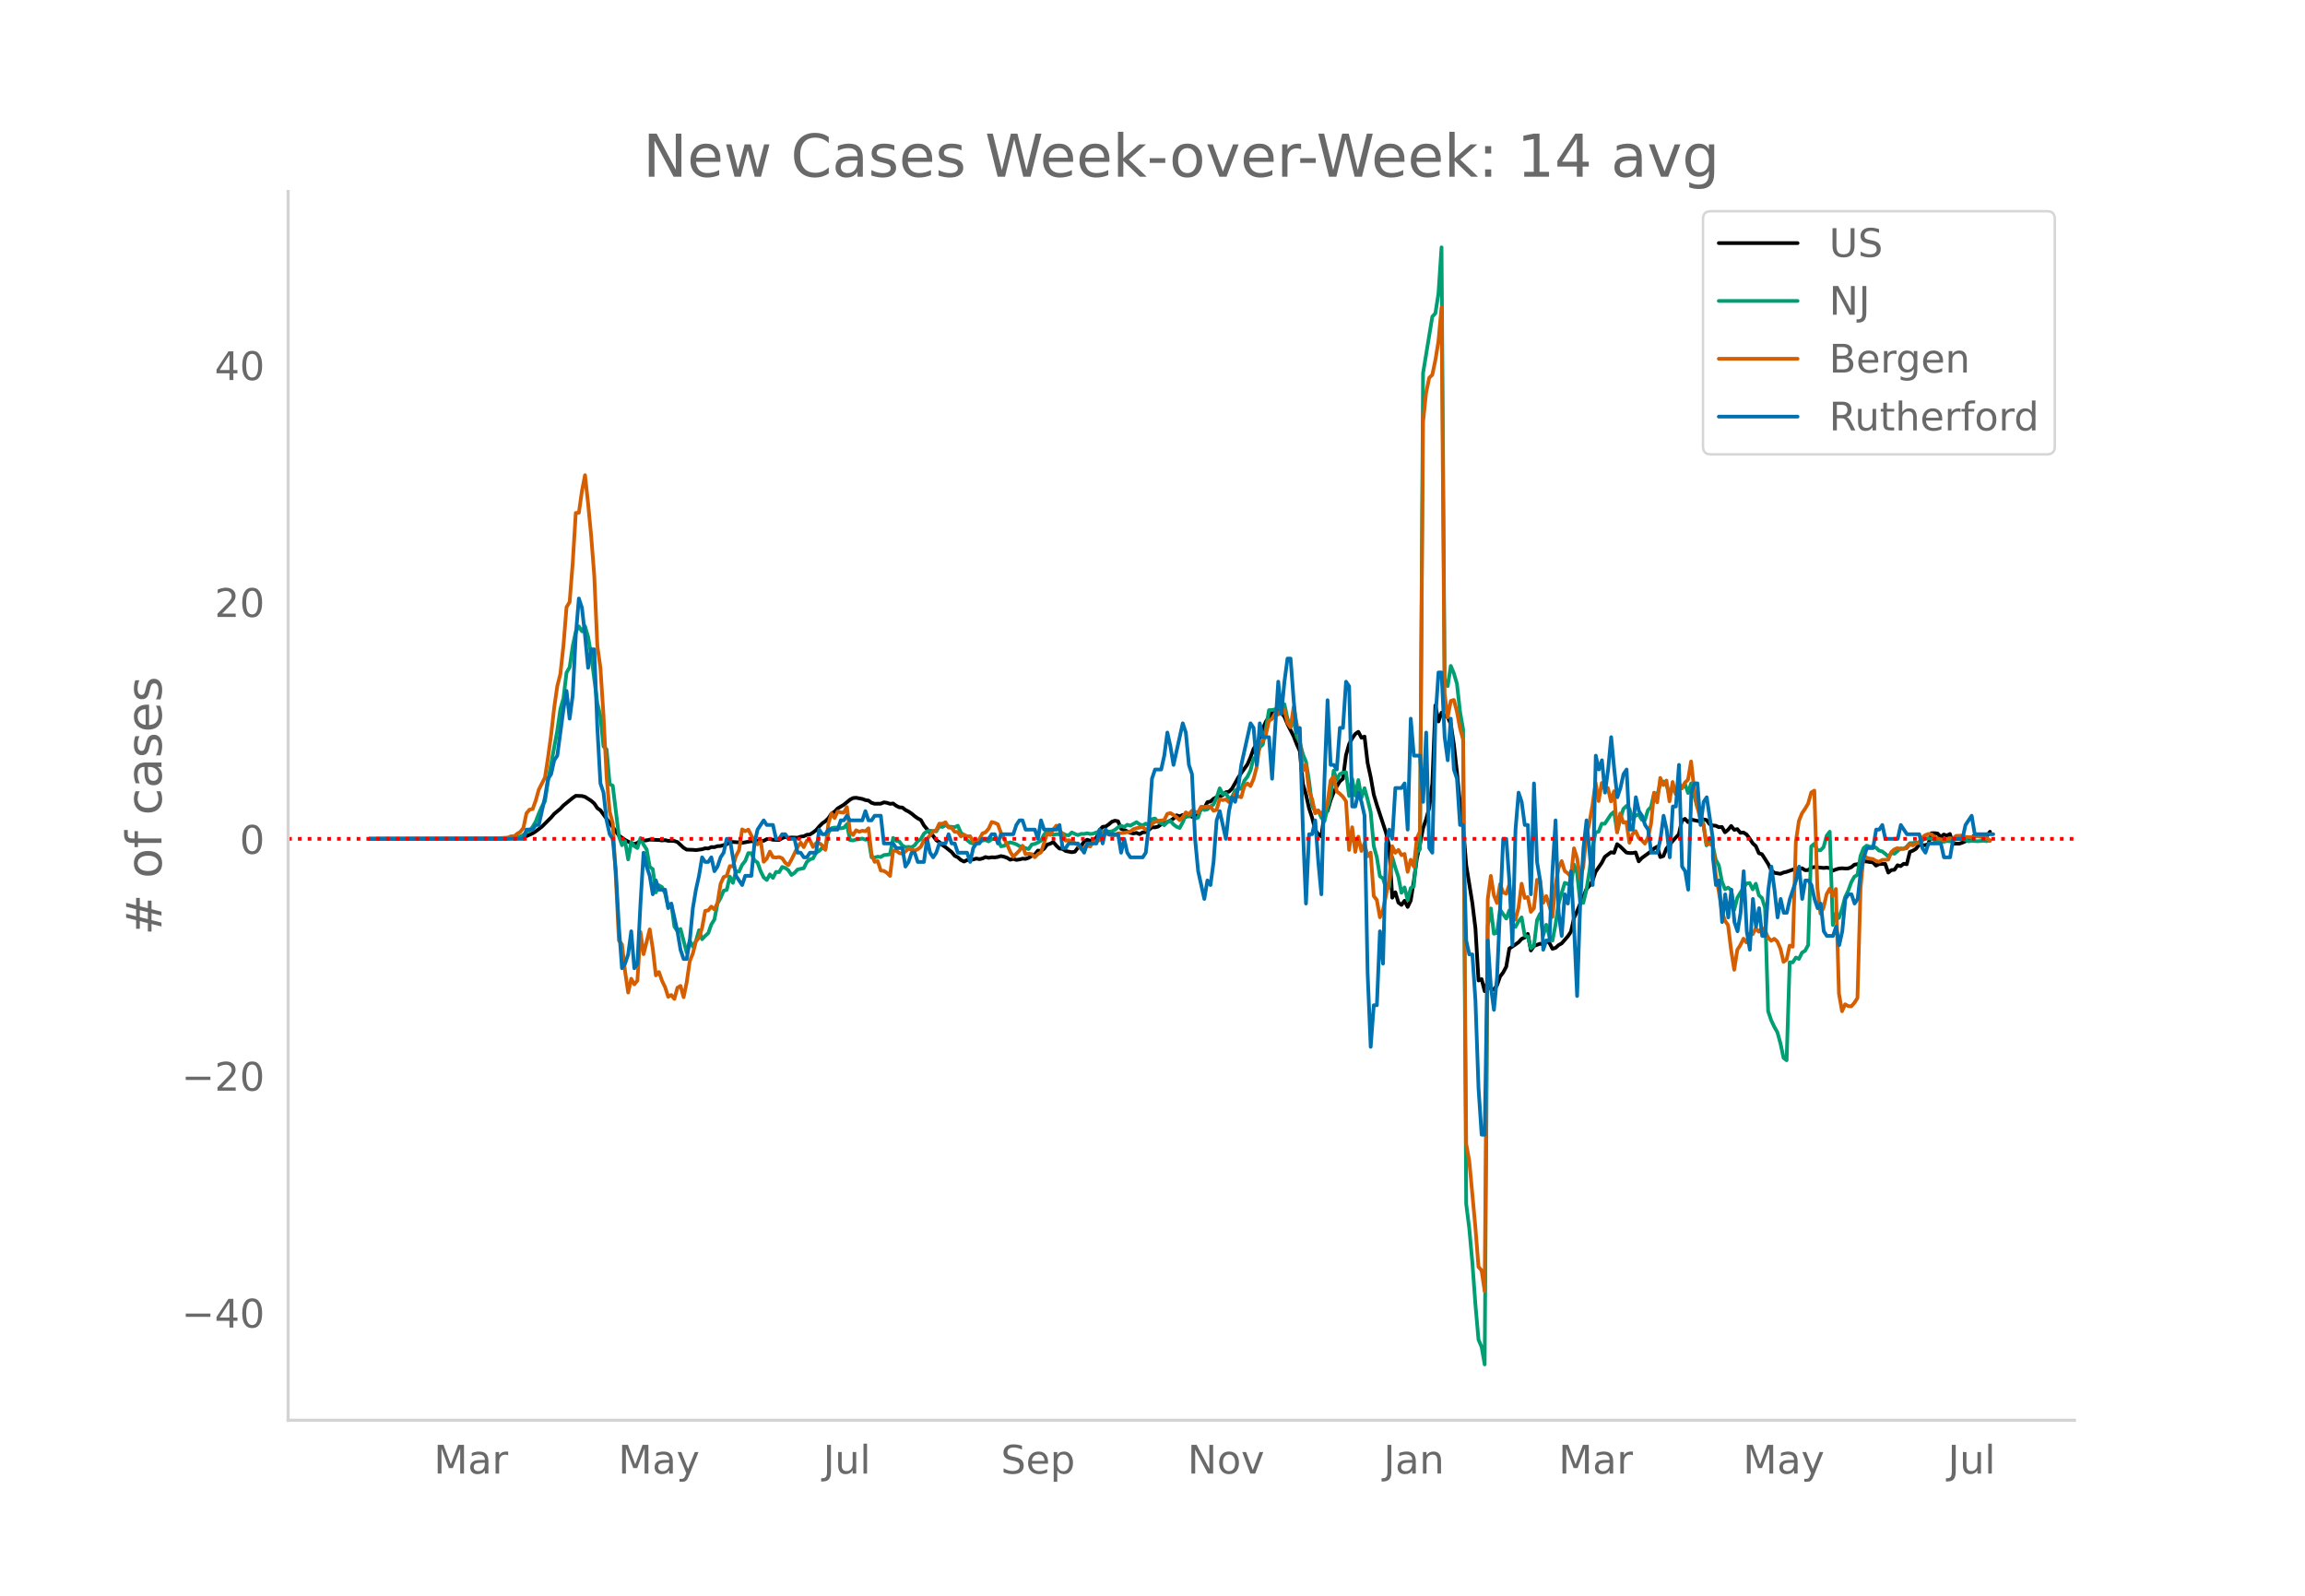 <svg height="864" viewBox="0 0 936 648" width="1248" xmlns="http://www.w3.org/2000/svg" xmlns:xlink="http://www.w3.org/1999/xlink"><defs><style>*{stroke-linecap:butt;stroke-linejoin:round}</style></defs><g id="figure_1"><path d="M0 648h936V0H0z" style="fill:#fff" id="patch_1"/><g id="axes_1"><path d="M117 576.72h725.4V77.76H117z" style="fill:none" id="patch_2"/><path clip-path="url(#p12c8b24ac2)" d="m149.973 340.626 53.807-.113 6.257-.276 1.251-.116 1.252-.228 1.25-.374 2.504-1.121 1.25-.81 2.504-1.898 3.754-3.75 1.25-1.465 2.504-2.065 1.251-1.355 3.754-3.046 1.251-.857 2.503.086 1.251.335 2.503 1.599 1.251 1.105 1.252 1.876 1.251.885 7.508 10.268 2.503 1.75 2.502 1.372 1.252.295 1.251-.427 1.251-.983 1.252.014 1.251-.1 1.251-.291 3.754.17 1.252.17 1.251-.128 1.251.3 1.252-.025 1.251.089 1.251.423 2.503 2.32 1.251.756 2.503.073 1.251.113 2.503-.341 1.251-.39 1.252.074 1.251-.57 1.251.04 1.252-.416 1.251-.068 2.503-.743 1.251-.716 1.251-.169 2.503.172 1.251.178 3.755-.67 1.25.147 1.252-.337 2.503.037 1.251-.69 1.252-.054 1.25.317 2.504.091 1.25-.752 1.252-.504 1.252.415 1.25-.176 2.504.102 1.25-.438 1.252-.164 1.252-.602 1.25-.123 1.252-.793 1.252-.97 1.25-1.47 1.252-1.272 1.252-.887 1.25-1.207 1.252-1.874 1.252-.78 1.25-1.32 2.504-1.505 2.502-2.063 1.252-.658 1.251-.106 2.503.473 1.251.469 1.251.194 1.252.92 1.251.378 2.503-.037 1.251-.546 1.251.19 1.252.428 1.251-.147 1.251.934 1.252.626 1.251.083 1.251.994 1.252.63 1.251.846 1.251 1.048 1.252.887 1.251.668 1.251 2.209 2.503 2.997 1.251 1.24 1.252 1.764 1.251.747 1.251 1.222 1.252.826 2.502 2.016 1.252 1.514 1.251.602 1.251 1.102 1.252.62 1.251-.602 1.251-.041 1.252-.207 1.251-.367 1.251.25 1.252-.288 1.251-.57 1.251.305 1.252-.214 1.251.058 1.251-.188 1.252-.356 1.251.264 1.251.432 1.252.784 1.251-.334 1.251.404 1.252-.184 1.251-.318 1.251.083 1.252-.427 1.251-.78 1.251-.6 1.252-1.568 1.251.168 1.252-.923 1.25-1.673 1.252-.352 1.252-.666 1.25 1.486 1.252 1.157 1.252.149 1.25.829 2.504.502 1.25-.236 1.252-1.637 1.252-.565 1.25-1.97 1.252-.676 1.252.441 1.25-.53 1.252-.674 1.252-3.076 1.25-1.39 1.252-.146 1.252-.861 1.25-1.07 1.252-.423 1.252.252 1.25 3.068 1.252.415 2.503 1.2 1.251.243 1.252-.249 1.251.55 1.251-.732 1.252-.104 1.251-.908 1.251-1.054 1.252.032 1.251-.312 1.251-.919 1.252-.334 2.502-1.21 1.252-.811 1.251-1.31 1.251.417 1.252-.559 1.251.799 1.251-.737 1.252.688 1.251.02 1.251-.99 1.252-2.297 1.251-.22 1.251-2.47 1.252-.237 1.251-1.132 1.251-.687 1.252-.321 1.251-.473 1.251-1.191 1.252-.204 1.251-1.238 2.503-4.47 1.251-1.898 2.503-3.484 1.251-2.852 1.251-3.511 1.252-1.796 1.251-2.801 1.251-3.57 1.252-2.875 2.502-3.563 2.503-.74 1.251.715 1.252 1.632 1.251 3.017 2.503 4.92 1.251 3.255 1.251 2.773 1.252 13.274 1.251 4.364 1.251 5.613 1.252 3.815 1.251 5.033 1.251 1.623 1.252.924 1.251-9.514 1.252-.855 1.25-4.333 1.252-3.16 1.252-2.492 1.25-2.016 1.252-1.071 1.252-9.63 1.25-4.414 1.252-2.339 1.252-1.776 1.25-.872 1.252 2.4 1.252-.474 1.25 10.704 1.252 5.742 1.252 7.11 1.25 4.198 3.755 11.393 1.251 5.41 1.252 20.872 1.25-2.212 1.252 4.2 1.252.928 1.25-1.67 1.252 2.504 1.252-2.62 1.25-7.917 1.252-9.25 1.252-5.653 1.25-6.51 1.252-3.715 1.252-4.614 1.251-9.788 1.251-31.798 1.252 6.557 1.251-3.594 1.251 1.361 1.252.464 1.251 2.913 1.251 8.198 1.252 11.226 1.251 13.029 1.251 9.2 1.252 15.491 2.502 15.479 1.252 10.294 1.251 21.125 1.251-.567 1.252 4.913 1.251-4.287 1.251 3.272 1.252.323 1.251-1.728 1.251-3.556 1.252-1.634 1.251-2.336 1.251-7.376 2.503-1.664 1.251-.89 1.252-1.379 1.251-.568 1.251-1.455 1.252 6.732 1.251-1.825 2.503-.924 1.251.306 1.251-1.446 1.252.797 1.251 2.406 1.251-.37 1.252-1.127 1.251-.7 2.503-2.87 1.251-1.875 1.251-5.555 1.252-2.746 1.251-3.061 1.251-2.73 1.252-3.16 1.251-1.386 1.251-2.013 1.252-3.657 2.502-3.644 1.252-2.434 2.502-1.867 1.252.235 1.251-3.52 1.252.955 2.502 2.453 1.252.192 1.25-.002 1.252-.23 1.252 3.62 1.25-1.351 3.755-2.73 1.251-1.147 1.252-.737 1.25 4.214 1.252-.414 1.252-3.076 1.25-1.418 1.252-1.612 2.503-2.69 1.251-5.587 1.252-.717 1.25 1.33 1.252-1.047 3.754.806 1.252-.87 1.25.26 1.252 1.655 1.252.564 1.251.092 1.251.592 1.252-.087 1.251 2.165 1.251-1.032 1.252-1.531 1.251 1.553 1.251-.28 1.252 1.498 1.251-.116 1.251.788 1.252 1.678 1.251 1.927 1.251 1.122 1.252 2.885 1.251.422 2.503 3.896 1.251 2.564 1.251 1.082 2.503.412 1.251-.542 1.252-.274 3.754-1.341 1.251.255 1.251-.371 1.252.804 1.251-.053 1.251-.998 1.252-.234 2.502.226 1.252.13 1.251-.114 1.251.174 1.252 1.042 1.251-.497 1.251-.357 1.252-.111 1.251.099 1.251-.038 1.252-.496 1.251-1.027 1.251-.198 1.252-.4 1.251-.773 1.251.084 1.252.227 1.251.114 1.251 1.332 1.252-.625 2.502-.078 1.252 3.53 1.251-1.01 1.251-.133 1.252-1.83 1.251.36 1.252-.965 1.25.191 1.252-5.038 1.252-.483 1.25-.769 1.252-1.645 1.252.217 1.25-.03 1.252-.481 1.252-4.353 1.25-.04 1.252.15 1.252 1.377 1.25-.978 1.252.44 1.252-.653 1.25 4.037 1.252-.143 1.252.064 1.25-.427 1.252-.548 1.252-.863 1.25-.57 1.252-1.036 1.252.144 1.25-.222 1.252 1.145 1.252-.725 1.25-1.762h0" style="fill:none;stroke:#000;stroke-linecap:round;stroke-width:1.5" id="line2d_1"/><path clip-path="url(#p12c8b24ac2)" d="m149.973 340.624 55.059-.104 3.754-.251 2.502-.623 1.252-.58 1.25-1.165 1.252-.533 1.252-1.605 1.25-2.14 1.252-3.275 1.252-2.843 1.25-2.17 1.252-8.358 3.754-20.368 1.252-8.69 1.251-4.414 1.251-10.37 1.252-2.161 1.251-8.571 1.251-5.86 1.252-2.181 1.251 2 1.251-2.04 1.252 4.279 1.251 7.391 2.503 19.56 1.251 5.283 1.251 12.264 1.252 1.219 1.251 14.105 1.251.635 2.503 20.526 1.251 3.624 1.252-1.686 1.251 7.445 1.251-7 1.252 1.616 1.251.77 1.251-4.023 1.252 2.646 1.251 1.95 1.251 7.066 1.252.986 1.251 9.41 1.251-2.87 1.252.735 1.251 2.592 1.251 5.4 1.252-1.22 1.251 9.218 1.251 1.856 1.252-.866 2.502 9.607 1.252-4.807 1.251 2.37 1.251-2.281 1.252-4.39 1.251 3.67 1.251-1.365 1.252-1.106 1.251-3.547 1.251-2.011 1.252-6.498 1.251-2.212 1.251-2.96 1.252-.374 1.251-5.357 1.251 2.533 1.252-4.734 1.251.162 1.251-2.765 1.252-1.547 1.251-3.195 1.252.043 1.25 2.927 1.252.855 1.252 3.52 1.25 2.53 1.252 1.04 1.252-2.29 1.25 1.435 1.252-2.425 1.252.1 1.25-2.123 1.252.41 1.252.928 1.25 1.915 1.252-.843 1.252-1.37 2.502-.53 1.252-2.548 1.25-1.021 1.252-.402 1.252-2.313 1.25-.74 1.252-1.252 1.252.564 1.25-6.753 1.252-1.767 1.252-.26 1.25.016 1.252.279 1.252-.202 1.25-1.454 1.252 6.428 1.252.167 1.251-.406 1.251-.109 1.252-.263 1.251.48 1.251-.426 1.252 7.554 1.251.105 1.251-.345 1.252.12 1.251-.766 2.503-.328 1.251-6.653 1.251 1.184 1.252.27 1.251 1.664 1.251.63 1.252-.108 1.251.178 1.251-.844 1.252-1.686 1.251-.812 1.251-2.19 1.252-.982 1.251-.247 2.503.298 1.251-2.089 1.251.294 1.252-.72 1.251.546 2.503.244 1.251-.585 1.251 2.855 1.252.97 1.251 1.985 1.251 1.064 1.252.394 1.251-.089 1.251-1.238 1.252.085 1.251-.208 1.251.568 1.252-.924 1.251-.054 1.251.15 1.252 2.808 1.251-.193 1.251-.975 1.252-.433 1.251.314 1.251.452 1.252.762 1.251.29 1.251.55 1.252.347 1.251-1.833 1.251-.27 1.252-.546 1.251-.781 1.252-2.425 1.25-1.435 1.252 1.063 1.252.445 1.25-.27 1.252.092 1.252-.402 1.25.623 1.252.166 1.252-1.176 1.25.607 1.252.472 1.252-.506 1.25.042 1.252-.286 1.252.302 1.25-.14 1.252-.526 1.252-.29 1.25-.166 1.252.012 1.252.197 1.25-.14 1.252-.638 1.252-1.001 1.25-.639 1.252.5 1.252-.925 1.25.367 2.504-1.407 1.251.881 1.251.41 1.252-.707 1.251.839 1.251-2.665 1.252-.248 1.251 1.44 1.251.463 1.252.809 1.251-1.273 1.251-.503 1.252 1.459 1.251.955 1.251.491 1.252-2.305 1.251-2.982 1.251.669 1.252-1.122 1.251 1.907 1.251-.425 1.252-4.092 1.251 1.048 1.251-.255 1.252-1.16 1.251-.813 1.251-2.765 1.252-3.814 1.251 2.382 1.251-.348 1.252 2.209 1.251-.685 1.251-2.638 1.252-.854 1.251.193 1.251-3.342 1.252-1.609 1.251-2.576 1.251-5.005 1.252.07 1.251-4.417 1.251-1.18 1.252-6.563 1.251-7.391 1.251-.035 1.252-.279 1.251-.835 1.251-1.075 1.252-.17 1.251 5.89 1.251 3.249 1.252-2.6 1.251 6.591 1.251 2.387 1.252 4.792 1.251 2.967 1.251 7.805 1.252 10.265 1.251 2.135 1.251-.317 1.252 2.881 1.251 1.431 1.252-5.179 1.25-4.664 1.252-10.68 1.252 3.826 1.25-2.402 1.252-.6 1.252-.139 1.25 9.6 1.252-6.896 1.252 6.757 1.25-6.289 1.252 7.12 1.252-3.844 1.25 4.583 1.252 5.114 1.252 13.811 1.25 4.526 1.252 7.735 1.252.901 1.25 4.07 1.252-.473 1.252-12.288 1.25 4.286 1.252 3.786 1.252 6.429 1.25-2.182 1.252 5.14 1.252-4.861 1.25-.754 1.252-13.774 1.252-1.272 1.25-193.292 3.755-22.936 1.251-1.376 1.252-8.092 1.251-18.685 1.251 175.318 1.252 2.831 1.251-8.188 1.251 3.013 1.252 4.243 1.251 11.31 1.251 7.194 1.252 192.738 1.251 9.925 1.251 13.82 1.252 17.122 1.251 14.253 1.251 2.904 1.252 7.117 1.251-178.091 1.251-7.067 1.252 10.27 1.251-.33 1.251-9.445 2.503 3.62 1.251-3.31 1.252 6.447 1.251.232 1.251-2.27 1.252-1.574 1.251 7.399 1.251.356 1.252 4.811 1.251-1.075 1.251-10.397 1.252-2.587 1.251 8.826 1.251-4.336 1.252 4.564 1.251 1.888 1.251-6.506 1.252-8.656 2.502-8.312 1.252.445 1.251.7 1.251-8.56 1.252 3.49 1.251 11.796 1.251.263 1.252-5.101 1.251-7.775 1.251-9.758 1.252-6.01 1.251-.29 1.251-3.226 1.252.008 2.502-3.795 1.252-1.032 1.251 8.099 1.252-5.075 1.25-4.158 1.252-1.245 1.252 1.18 1.25 4.3 1.252-1.667 1.252-.297 1.25 2.088 1.252.14 1.252-4.023 1.25-1.342 1.252-5.628 1.252.782 1.25-4.502 1.252-.964 1.252 1.16 1.25 4.445 1.252-2.665 1.252 1.5 1.25-1.844 1.252.174 1.252-1.853 1.25 3.733 1.252-3.891 2.503 9.704 1.251 2.444 1.252 4.328 1.25 8.691 1.252-3.052 1.252 2.894 1.251 5.967 1.251 2.333 1.252 6.501 1.251 3.191 1.251-.665 1.252.967 1.251 8.037 1.251-4.865 1.252-2.104 2.502-3.725 1.252-.178 1.251 2.557 1.251-2.275 1.252 4.684 1.251 1.133 1.251 4.027 1.252 41.9 1.251 3.7 1.251 2.654 1.252 2.212 1.251 4.506 1.251 5.868 1.252.998 1.251-39.765 1.251.02 1.252-1.958 1.251.553 1.251-2.54 1.252-.774 1.251-2.305 1.251-40.059 1.252-1.052 1.251 2.626 1.251-.004 1.252-1.288 1.251-4.602 1.251-1.648 1.252 37.873 1.251-4.656 1.251 1.779 1.252-3.729 1.251-4.715 1.251-2.595 1.252-3.446 1.251-2.263 1.251-.723 1.252-7.712 1.251-3.164 1.251-.998 1.252.46 1.251-.058 1.251.39 1.252 1.22 1.251.309 1.251.951 1.252 1.168 1.251-1.435 1.251.267 2.503-2.127 1.252.155 1.25-.882 1.252-1.42 1.252-.054 1.25-.205 1.252.279 1.252-1.103 1.25-.855 1.252-.034 1.252.135 1.25.557 1.252.1 1.252.391 1.25.213 1.252-.286 1.252.104 1.25-.394 1.252-.534 2.503.035 1.251.24 1.252.665 1.25-.194 2.504.143 2.502-.208 1.252.197 1.25-.399h0" style="fill:none;stroke:#009e73;stroke-linecap:round;stroke-width:1.5" id="line2d_2"/><path clip-path="url(#p12c8b24ac2)" d="m149.973 340.624 48.802-.11 6.257-.295 1.25-.11 1.252-.516h1.252l1.25-1.032 1.252-.774 1.252-1.622 1.25-5.933 1.252-1.474 1.252-.221 1.25-3.427 1.252-4.496 2.503-4.902 1.251-8.18 1.252-9.25 1.25-11.02 1.252-8.696 1.252-4.902 1.251-11.571 1.251-15.552 1.252-2.063 1.251-15.736 1.251-20.453 1.252-.074 1.251-8.807 1.251-6.45 1.252 11.535 1.251 13.23 1.251 16.067 1.252 28.487 1.251 8.881 1.251 19.458 1.252 24.765 1.251 14.225 1.251 4.643 1.252 22.074 1.251 25.612 1.251 1.548 1.252 10.982 1.251 8.587 1.251-5.602 1.252 2.285 1.251-1.548 1.251-19.716 1.252 8.992 2.502-10.06 1.252 7.96 1.251 10.724 1.251-1.364 1.252 3.575 1.251 2.58 1.251 3.906 1.252-.737 1.251 1.584 1.251-4.532 1.252-.738 1.251 4.57 1.251-6.007 1.252-8.66 1.251-3.059 1.251-4.938 1.252-1.474 1.251-4.017 1.251-6.891 1.252-.221 1.251-1.511 1.251 1.142 1.252-2.653 1.251-7.739 1.251-2.764 1.252-.479 1.251-3.943 1.251.11 1.252-4.2 1.251-2.396 1.251-8.44 1.252.738 1.251-.627 2.503 4.828 1.251 1.142 1.252-1.695 1.25 8.771 1.252-1.29 1.252-2.837 1.25 2.284 1.252.11 1.252-.183 1.25.479 1.252 1.842 1.252.958 1.25-2.21 2.504-5.123 1.25-1.806 1.252 1.843 1.252-2.654 1.25-.147 1.252 2.727 1.252-1.548 1.25-.037 1.252.922 1.252 1.842 1.25-10.76 1.252-4.054 1.252 1.88 1.25-2.654 1.252.368 1.252.074 1.25-2.248 1.252 10.135 1.252 1.216 1.251-1.917 1.251.627 1.252-.442 1.251.22 1.251-1.215 1.252 10.65 1.251 2.985 1.251-.295 1.252 3.833 1.251.147 1.251.774 1.252 1.253 1.251-10.282 1.251.037 1.252.958 1.251.258 1.251-.921 1.252-1.069 1.251.295 1.251.442 1.252-.553 1.251-.995 1.251-2.653 1.252-.368 1.251-1.77 1.251-1.473 1.252-.516 1.251-2.617 1.251.037 1.252-.59 1.251 2.1 1.251.222 1.252 1.548 1.251.074 1.251 1.768 1.252-.663 1.251.627h1.251l1.252 2.248 1.251-.222 1.251-.884 1.252-2.285 1.251-.479 1.251-1.437 1.252-2.727 1.251.331 1.251.59 1.252 3.538 2.502 4.606 1.252 2.985 1.251 2.064 2.503-2.506 1.251-1.953 1.251 3.464 1.252-.258 1.251.184 1.251 1.253 1.252-1.29 1.251-.7 2.503-7.628 1.251.553 1.252-2.248 1.25-1.511 1.252 1.99 1.252 1.327 1.25 2.763 1.252-.147 1.252.184 1.25 1.069 1.252.59 1.252 1.695 1.25-.553 1.252-.737 1.252.258 1.25-2.174 1.252.147 1.252-.553 1.25-3.206 1.252.332 1.252.663 1.25.295 1.252.037 1.252-.81 2.502-.259 2.503-.516 1.251-.958 1.252-.405 2.502-.516 1.252 1.142 1.251-.774 1.251-1.584 1.252-.848 1.251-.405 2.503-.295 1.251-2.543 1.251-.295 1.252.737 1.251.922 1.251 1.216 1.252-1.253 1.251-1.917 1.251.774 1.252-1.437 1.251.442 1.251.185 1.252-2.285 1.251.147 1.251-.22 1.252.073 1.251 1.658 1.251-.368 1.252-4.386 1.251.442 1.251-.294 1.252 1.068 1.251-1.105 1.251-2.432 1.252 1.253 1.251.331 1.251-4.496 1.252-1.105 1.251 1.068 1.251-2.91 1.252-4.755 1.251-10.024 1.251-.663 1.252-2.616 1.251-5.565 1.251-.737 1.252-2.285 1.251.48 1.251-2.433 1.252.553 1.251 5.343 1.251 1.77 1.252-8.219 2.502 13.71 1.252 12.123 1.251-2.506 1.251 10.54 1.252 3.538 1.251 5.749 1.251-1.106 1.252 1.511 1.251-1.842 1.252-2.875 1.25-9.065 1.252-1.511 1.252 5.97 1.25.958 1.252 1.216 1.252 1.843 1.25 19.752 1.252-9.213 1.252 9.987 1.25-6.191 1.252 5.823 1.252-3.022 1.25 5.196 1.252-1.511 1.252 17.652 1.25 1.585 1.252 7.038 1.252-2.985 2.502-12.05 1.252-13.783 1.25 2.617 1.252-1.18 1.252 2.138 1.25-.48 1.252 7.26 1.252-4.9 1.25 2.763 1.252-11.535 1.252-2.763 1.25-166.313 1.252-11.83 1.252-6.044 1.251-1.179 1.251-5.97 1.252-7.665 1.251-13.746 1.251 156.916 1.252 9.508 1.251-6.634 1.251-.405 1.252 4.754 1.251 6.707 1.251 4.606 1.252 164.213 1.251 6.891 2.503 27.123 1.251 15.92 1.251 1.437 1.252 8.44 1.251-159.164 1.251-9.471 1.252 7.886 1.251 3.096 1.251-7.629 1.252 3.354 1.251.516 1.251-3.612 1.252 10.65 1.251 3.538 1.251-4.975 1.252-9.655 1.251 5.786 1.251-.369 1.252 6.007 1.251-1.474 1.251-11.534 1.252.59 1.251 8.733 1.251-2.727 1.252 4.017 1.251 4.459 1.251-12.825 1.252-7.112 1.251-2.727 1.251 4.017 1.252.958 1.251 1.437 1.251-11.608 1.252 3.98 1.251 8.292 1.251-4.68 1.252-12.604 1.251-5.38 1.251-7.113 1.252-9.213 1.251 7.518 1.251-7.334 1.252 2.506 1.251-.479 1.251 5.454 1.252-4.127 1.251 16.73 1.252-7.701 1.25 3.722 1.252-.258 1.252 8.439 1.25-3.575 1.252-1.179 1.252 2.727 1.25.995 1.252 1.364 1.252-2.47 1.25-5.527 1.252-12.677 1.252 3.906 1.25-9.913 1.252 2.911 1.252-1.843 1.25 8.44 1.252-7.85 1.252 4.901 1.25-4.496 1.252 2.138 1.252-2.285 1.25-1.18 1.252-7.406 1.252 11.313 1.25 6.78 1.252 5.344 1.252 2.248 1.25 7.924 1.252-.111 1.252.553 1.251 12.05 1.251 6.707 1.252 8.108 1.251 3.722 1.251 1.842 1.252 10.172 1.251 7.923 1.251-8.07 1.252-1.954 1.251-2.58 1.251 1.511 1.252-3.5 1.251.184 1.251-2.396 1.252 1.364 1.251-1.548 1.251 1.069 1.252 2.874 1.251 1.29 1.251-.81 1.252 1.105 1.251 2.911 1.251 5.344 1.252-.922 1.251-5.675 1.251.442 1.252-42.6 1.251-8.476 1.251-3.096 1.252-1.843 1.251-2.137 1.251-4.46 1.252-.773 1.251 39.579 1.251 10.355 1.252-2.395 1.251-5.49 1.251-2.212 1.252 2.838 1.251-2.727 1.251 42.49 1.252 7.15 1.251-2.802 1.251.7 1.252.111 1.251-1.4 1.251-1.953 1.252-44.554 1.251-13.451 1.251.995 1.252.368 1.251.184 1.251.774 1.252.369 1.251-.774 2.503-.11 1.251-3.096 1.251-1.106 1.252-.479 1.251.369 2.503-.332 1.251-1.585 1.252.443 2.502-1.364 1.252-1.843 1.25-.958 1.252-.479 1.252.11 1.25 1.033 1.252.663 2.503.737 2.503-.848 1.25.258 1.252-1.179 2.503-.11 1.251.516 2.503.184 2.503-.48 1.25.332 1.252-.258 1.252.553 1.25 1.327h0" style="fill:none;stroke:#d55e00;stroke-linecap:round;stroke-width:1.5" id="line2d_3"/><path clip-path="url(#p12c8b24ac2)" d="M149.973 340.624h62.567l1.25-3.753h2.504l1.25-1.877h1.252l2.503-11.262 1.251-7.508 1.252-1.877 1.25-5.63 1.252-1.877 2.503-18.77 1.251-7.507 1.252 11.261 1.251-9.385 1.251-24.4 1.252-15.015 1.251 3.754 1.251 11.261 1.252 13.139 1.251-7.508h1.251l1.252 31.908 1.251 22.523 1.251 3.754 1.252 11.262 1.251 5.63 1.251 1.877 1.252 13.139 1.251 22.523 1.251 16.893 1.252-1.877 1.251-3.754 1.251-9.385 1.252 15.016 1.251-1.877 1.251-24.4 1.252-20.647 1.251 5.631 1.251 3.754 1.252 7.508 1.251-5.631 1.251 3.754h2.503l1.251 7.507 1.252-1.877 2.502 11.262 1.252 7.508 1.251 3.754h1.251l1.252-7.508 1.251-13.139 1.251-7.507 1.252-5.631 1.251-7.508 1.251 1.877h1.252l1.251-1.877 1.251 5.63 1.252-1.876 1.251-3.754 1.251-1.877 1.252-5.63h1.251l2.503 15.015 2.502 3.754 1.252-3.754h2.503l1.25-13.139 1.252-5.63 2.503-3.754 1.251 1.877h2.503l1.251 5.63h1.252l1.25-1.877h1.252l1.252 1.877h2.502l1.252 5.631h1.25l1.252 1.877h1.252l1.25-1.877h2.504l1.25-9.384 1.252 1.876h1.252l1.25-1.876h3.755l1.251-3.754h1.252l1.25-1.877 1.252 1.877h5.006l1.251-3.754 1.251 3.754h1.252l1.251-1.877h2.503l1.251 11.261h3.754l1.251 1.877h2.503l1.251 7.508 1.252-1.877 1.251-3.754h1.251l1.252 3.754h2.502l1.252-9.385 1.251 5.631 1.251 1.877 1.252-1.877 1.251-3.754h2.503l1.251-3.754 1.251 3.754h1.252l1.251 3.754h3.754l1.251 3.754 1.252-5.63 1.251-1.878h1.251l1.252-1.877h2.502l1.252-1.877h1.251l1.251 3.754 1.252-3.754h5.005l1.251-3.753 1.252-1.877h1.251l1.251 3.754h3.754l1.252 3.753 1.251-7.507 1.252 3.754h5.005l1.251-1.877 1.252 9.384h1.25l1.252-1.877h3.754l2.503 3.754 1.251-3.754h3.754l1.252-5.63 1.25 5.63 1.252-5.63 1.252 1.876h3.754l1.25 7.508 1.252-5.63 1.252 5.63 1.25 1.877h5.006l1.252-1.877 1.251-11.261 1.251-18.77 1.252-3.754h2.502l1.252-5.63 1.251-9.385 1.251 5.63 1.252 7.508 3.754-16.892 1.251 3.754 1.251 13.138 1.252 3.754 1.251 26.277 1.251 13.139 2.503 11.262 1.251-7.508 1.252 1.877 1.251-9.385 1.251-16.892 1.252-3.754 2.502 11.261 1.252-11.261 1.251-5.631 1.251 1.877 1.252-5.63 1.251-9.386 3.754-16.892 1.251 1.877 1.252 15.015 1.251-16.892 1.251 5.63h2.503l1.251 16.893 1.252-20.646 1.251-18.77 1.251 13.14 1.252-13.14 1.251-9.384h1.251l1.252 16.892 1.251 13.139 1.251-1.877 1.252 41.293 1.251 30.03 1.251-28.154h1.252l1.251-5.63 1.251 16.892 1.252 13.139 1.251-46.924 1.252-31.908 1.25 26.277h1.252l1.252 1.877 1.25-16.892h1.252l1.252-18.77 1.25 1.878 1.252 48.8h1.252l1.25-5.63 1.252 3.753 1.252 5.63 1.25 63.816 1.252 30.031 1.252-16.892h1.25l1.252-30.03 1.252 13.138 1.25-48.8 1.252-5.631 1.252 3.753 1.25-20.646h2.504l1.25-1.877 1.252 18.77 1.252-45.047 1.25 15.016h2.504l1.25 18.769 1.252-28.154 1.252 46.923 1.251 1.877 1.251-54.43 1.252-18.77h1.251l1.251 26.277 1.252 9.385 1.251-16.893 1.251 20.646 1.252 3.754 1.251 18.77h1.251l1.252 46.923 1.251 5.63h1.251l1.252 18.77 1.251 35.662 1.251 18.77h1.252l1.251-78.832 1.251 18.77 1.252 9.384 1.251-13.139 2.503-56.308h1.251l1.251 16.893 1.252 26.277 1.251-46.923 1.251-15.016 1.252 3.754 1.251 9.385h1.251l1.252 28.154 1.251-45.047 1.251 31.908 1.252 7.508 1.251 28.154 1.251-3.754h1.252l1.251-28.154 1.251-20.646 1.252 37.538 1.251 9.385 1.251-16.892 1.252 3.753 1.251-13.138 1.251 22.523 1.252 28.154 1.251-37.539L643 344.378l1.252-11.261 2.502 26.277 1.252-52.554 1.251 5.63 1.251-3.753 1.252 13.138 1.251-9.385 1.251-13.138 1.252 13.138 1.251 11.262 1.252-3.754 1.25-5.63 1.252-1.878 1.252 24.4h1.25l1.252-13.138 1.252 5.63 1.25 1.878 1.252 3.754 1.252 1.877 1.25 9.384h2.504l1.25-5.63 1.252-9.385 1.252 5.63 1.25 11.262 1.252-20.646h1.252l1.25-16.893 1.252 41.293 1.252 1.877 1.25 7.508 1.252-39.416 1.252-3.754h1.25l1.252 16.893 1.252-9.385 1.25-1.877 2.504 16.892v7.508l1.251 11.262 1.251-1.877 1.252 16.892 1.251-11.261 1.251 9.384 1.252-11.261 1.251 13.138 1.251 3.754 1.252-7.508 1.251-16.892 1.251 24.4 1.252 7.508 1.251-20.646 1.251 11.261 1.252-7.508 1.251 11.262h1.251l1.252-18.77 1.251-9.384 1.251 9.385 1.252 11.261 1.251-7.507 1.251 5.63h1.252l1.251-5.63 2.503-7.508 1.251-5.631 1.251 13.139 1.252-7.508h1.251l1.251 1.877 1.252 5.63 1.251 3.754 1.251-1.877 1.252 11.262 1.251 1.877h2.503l1.251-3.754 1.251 7.508 1.252-5.63 1.251-13.14 1.251-1.876h1.252l1.251 3.753 1.251-1.876 1.252-11.262 1.251-5.63 1.251-3.755h2.503l1.251-7.507h1.252l1.251-1.877 1.251 5.63h5.006l1.251-5.63 2.503 3.753h5.005l1.252 5.631 1.25 1.877 1.252-3.754h5.006l1.25 5.631h2.504l1.25-7.508h3.755l1.251-5.63 2.503-3.754 1.251 7.507h7.508" style="fill:none;stroke:#0072b2;stroke-linecap:round;stroke-width:1.5" id="line2d_4"/><path clip-path="url(#p12c8b24ac2)" d="M117 340.624h725.4" style="fill:none;stroke:red;stroke-dasharray:1.5,2.475;stroke-dashoffset:0;stroke-width:1.5" id="line2d_5"/><path d="M117 576.72V77.76" style="fill:none;stroke:#d3d3d3;stroke-linecap:square;stroke-linejoin:miter;stroke-width:1.25" id="patch_3"/><path d="M117 576.72h725.4" style="fill:none;stroke:#d3d3d3;stroke-linecap:square;stroke-linejoin:miter;stroke-width:1.25" id="patch_4"/><g id="matplotlib.axis_1"><g id="xtick_1"><g style="fill:#696969" transform="matrix(.16 0 0 -.16 176.173 598.378)" id="text_1"><defs><path d="M9.813 72.906h14.703l18.593-49.61 18.703 49.61h14.704V0H66.89v64.016l-18.797-50h-9.907l-18.796 50V0H9.813z" id="DejaVuSans-77"/><path d="M34.281 27.484q-10.89 0-15.093-2.484-4.204-2.484-4.204-8.5 0-4.781 3.157-7.594 3.156-2.797 8.562-2.797 7.485 0 12 5.297 4.516 5.297 4.516 14.078v2zm17.922 3.72V0H43.22v8.297Q40.14 3.328 35.547.953q-4.594-2.375-11.234-2.375-8.391 0-13.36 4.719Q6 8.016 6 15.922q0 9.219 6.172 13.906 6.187 4.688 18.437 4.688h12.61v.89q0 6.203-4.078 9.594-4.078 3.39-11.453 3.39-4.688 0-9.141-1.124-4.438-1.125-8.531-3.375v8.312q4.921 1.906 9.562 2.844 4.64.953 9.031.953 11.875 0 17.735-6.156 5.86-6.14 5.86-18.64z" id="DejaVuSans-97"/><path d="M41.11 46.297q-1.516.875-3.297 1.281Q36.03 48 33.89 48q-7.625 0-11.703-4.953-4.079-4.953-4.079-14.234V0H9.08v54.688h9.03v-8.5q2.844 4.984 7.375 7.39Q30.031 56 36.531 56q.922 0 2.047-.125 1.125-.11 2.484-.36z" id="DejaVuSans-114"/></defs><use xlink:href="#DejaVuSans-77"/><use x="86.279" xlink:href="#DejaVuSans-97"/><use x="147.559" xlink:href="#DejaVuSans-114"/></g></g><g id="xtick_2"><g style="fill:#696969" transform="matrix(.16 0 0 -.16 251.058 598.378)" id="text_2"><defs><path d="M32.172-5.078q-3.797-9.766-7.422-12.735-3.61-2.984-9.656-2.984H7.906v7.516h5.282q3.703 0 5.75 1.765Q21-9.766 23.483-3.219l1.61 4.094-22.11 53.813H12.5l17.094-42.766 17.093 42.766h9.516z" id="DejaVuSans-121"/></defs><use xlink:href="#DejaVuSans-77"/><use x="86.279" xlink:href="#DejaVuSans-97"/><use x="147.559" xlink:href="#DejaVuSans-121"/></g></g><g id="xtick_3"><g style="fill:#696969" transform="matrix(.16 0 0 -.16 334.277 598.378)" id="text_3"><defs><path d="M9.813 72.906h9.859V5.078q0-13.187-5-19.14-5-5.954-16.094-5.954h-3.75v8.297h3.078q6.531 0 9.219 3.672Q9.813-4.39 9.813 5.078z" id="DejaVuSans-74"/><path d="M8.5 21.578v33.11h8.984V21.922q0-7.766 3.016-11.656 3.031-3.875 9.094-3.875 7.265 0 11.484 4.64 4.234 4.64 4.234 12.656v31h8.985V0h-8.984v8.406Q42.047 3.422 37.718 1q-4.313-2.422-10.032-2.422-9.421 0-14.312 5.86Q8.5 10.296 8.5 21.578zM31.11 56z" id="DejaVuSans-117"/><path d="M9.422 75.984h8.984V0H9.422z" id="DejaVuSans-108"/></defs><use xlink:href="#DejaVuSans-74"/><use x="29.492" xlink:href="#DejaVuSans-117"/><use x="92.871" xlink:href="#DejaVuSans-108"/></g></g><g id="xtick_4"><g style="fill:#696969" transform="matrix(.16 0 0 -.16 406.433 598.378)" id="text_4"><defs><path d="M53.516 70.516V60.89q-5.61 2.687-10.594 4-4.984 1.328-9.625 1.328-8.047 0-12.422-3.125t-4.375-8.89q0-4.845 2.906-7.313 2.907-2.453 11.016-3.97l5.953-1.218q11.031-2.11 16.281-7.406 5.25-5.297 5.25-14.172 0-10.61-7.11-16.078-7.093-5.469-20.812-5.469-5.172 0-11.015 1.172Q13.14.922 6.89 3.219v10.156q6-3.36 11.765-5.078 5.766-1.703 11.328-1.703 8.438 0 13.032 3.312 4.593 3.328 4.593 9.485 0 5.359-3.297 8.39-3.296 3.032-10.812 4.547L27.484 33.5q-11.03 2.188-15.968 6.875-4.922 4.688-4.922 13.047 0 9.672 6.812 15.234 6.813 5.563 18.766 5.563 5.14 0 10.453-.938 5.328-.922 10.89-2.765z" id="DejaVuSans-83"/><path d="M56.203 29.594v-4.39H14.891q.593-9.282 5.593-14.142 5-4.859 13.938-4.859 5.172 0 10.031 1.266 4.86 1.265 9.656 3.812v-8.5Q49.266.734 44.187-.344 39.11-1.422 33.892-1.422q-13.094 0-20.735 7.61-7.64 7.625-7.64 20.625 0 13.421 7.25 21.296Q20.016 56 32.328 56q11.031 0 17.453-7.11 6.422-7.093 6.422-19.296zm-8.984 2.64q-.094 7.36-4.125 11.75-4.032 4.407-10.672 4.407-7.516 0-12.031-4.25-4.516-4.25-5.203-11.97z" id="DejaVuSans-101"/><path d="M18.11 8.203v-29H9.077v75.484h9.031v-8.296q2.844 4.875 7.157 7.234Q29.594 56 35.594 56q9.968 0 16.187-7.906 6.235-7.907 6.235-20.797T51.78 6.484q-6.218-7.906-16.187-7.906-6 0-10.328 2.375-4.313 2.375-7.157 7.25zm30.578 19.094q0 9.906-4.079 15.547-4.078 5.64-11.203 5.64-7.14 0-11.218-5.64-4.079-5.64-4.079-15.547 0-9.906 4.078-15.547 4.079-5.64 11.22-5.64 7.124 0 11.202 5.64t4.078 15.547z" id="DejaVuSans-112"/></defs><use xlink:href="#DejaVuSans-83"/><use x="63.477" xlink:href="#DejaVuSans-101"/><use x="125" xlink:href="#DejaVuSans-112"/></g></g><g id="xtick_5"><g style="fill:#696969" transform="matrix(.16 0 0 -.16 482.23 598.378)" id="text_5"><defs><path d="M9.813 72.906h13.28l32.329-60.984v60.984h9.562V0h-13.28L19.39 60.984V0H9.813z" id="DejaVuSans-78"/><path d="M30.61 48.39q-7.22 0-11.422-5.64-4.204-5.64-4.204-15.453 0-9.813 4.172-15.453 4.188-5.64 11.453-5.64 7.188 0 11.375 5.655 4.203 5.672 4.203 15.438 0 9.719-4.203 15.406-4.187 5.688-11.375 5.688zm0 7.61q11.718 0 18.406-7.625 6.703-7.61 6.703-21.078 0-13.422-6.703-21.078-6.688-7.64-18.407-7.64-11.765 0-18.437 7.64-6.656 7.656-6.656 21.078 0 13.469 6.656 21.078Q18.844 56 30.609 56z" id="DejaVuSans-111"/><path d="M2.984 54.688H12.5L29.594 8.797l17.093 45.89h9.516L35.687 0H23.485z" id="DejaVuSans-118"/></defs><use xlink:href="#DejaVuSans-78"/><use x="74.805" xlink:href="#DejaVuSans-111"/><use x="135.986" xlink:href="#DejaVuSans-118"/></g></g><g id="xtick_6"><g style="fill:#696969" transform="matrix(.16 0 0 -.16 561.843 598.378)" id="text_6"><defs><path d="M54.89 33.016V0h-8.984v32.719q0 7.765-3.031 11.61-3.031 3.858-9.078 3.858-7.281 0-11.484-4.64-4.204-4.625-4.204-12.64V0H9.08v54.688h9.03v-8.5q3.235 4.937 7.594 7.374Q30.078 56 35.797 56q9.422 0 14.25-5.828 4.844-5.828 4.844-17.156z" id="DejaVuSans-110"/></defs><use xlink:href="#DejaVuSans-74"/><use x="29.492" xlink:href="#DejaVuSans-97"/><use x="90.771" xlink:href="#DejaVuSans-110"/></g></g><g id="xtick_7"><g style="fill:#696969" transform="matrix(.16 0 0 -.16 632.911 598.378)" id="text_7"><use xlink:href="#DejaVuSans-77"/><use x="86.279" xlink:href="#DejaVuSans-97"/><use x="147.559" xlink:href="#DejaVuSans-114"/></g></g><g id="xtick_8"><g style="fill:#696969" transform="matrix(.16 0 0 -.16 707.796 598.378)" id="text_8"><use xlink:href="#DejaVuSans-77"/><use x="86.279" xlink:href="#DejaVuSans-97"/><use x="147.559" xlink:href="#DejaVuSans-121"/></g></g><g id="xtick_9"><g style="fill:#696969" transform="matrix(.16 0 0 -.16 791.015 598.378)" id="text_9"><use xlink:href="#DejaVuSans-74"/><use x="29.492" xlink:href="#DejaVuSans-117"/><use x="92.871" xlink:href="#DejaVuSans-108"/></g></g></g><g id="matplotlib.axis_2"><g id="ytick_1"><g style="fill:#696969" transform="matrix(.16 0 0 -.16 73.733 539.083)" id="text_10"><defs><path d="M10.594 35.5h62.593v-8.297H10.594z" id="DejaVuSans-8722"/><path d="M37.797 64.313 12.89 25.39h24.906zm-2.594 8.593H47.61V25.391h10.407v-8.203H47.609V0h-9.812v17.188H4.89v9.515z" id="DejaVuSans-52"/><path d="M31.781 66.406q-7.61 0-11.453-7.5Q16.5 51.422 16.5 36.375q0-14.984 3.828-22.484 3.844-7.5 11.453-7.5 7.672 0 11.5 7.5 3.844 7.5 3.844 22.484 0 15.047-3.844 22.531-3.828 7.5-11.5 7.5zm0 7.813q12.266 0 18.735-9.703 6.468-9.688 6.468-28.141 0-18.406-6.468-28.11-6.47-9.687-18.735-9.687-12.25 0-18.718 9.688-6.47 9.703-6.47 28.109 0 18.453 6.47 28.14Q19.53 74.22 31.78 74.22z" id="DejaVuSans-48"/></defs><use xlink:href="#DejaVuSans-8722"/><use x="83.789" xlink:href="#DejaVuSans-52"/><use x="147.412" xlink:href="#DejaVuSans-48"/></g></g><g id="ytick_2"><g style="fill:#696969" transform="matrix(.16 0 0 -.16 73.733 442.893)" id="text_11"><defs><path d="M19.188 8.297h34.421V0H7.33v8.297q5.609 5.812 15.296 15.594 9.703 9.797 12.188 12.64 4.734 5.313 6.609 9 1.89 3.688 1.89 7.25 0 5.813-4.078 9.469-4.078 3.672-10.625 3.672-4.64 0-9.797-1.61-5.14-1.609-11-4.89v9.969Q13.767 71.78 18.938 73q5.188 1.219 9.485 1.219 11.328 0 18.062-5.672 6.735-5.656 6.735-15.125 0-4.5-1.688-8.531-1.672-4.016-6.125-9.485-1.218-1.422-7.765-8.187-6.532-6.766-18.453-18.922z" id="DejaVuSans-50"/></defs><use xlink:href="#DejaVuSans-8722"/><use x="83.789" xlink:href="#DejaVuSans-50"/><use x="147.412" xlink:href="#DejaVuSans-48"/></g></g><g id="ytick_3"><use xlink:href="#DejaVuSans-48" style="fill:#696969" transform="matrix(.16 0 0 -.16 97.32 346.703)" id="text_12"/></g><g id="ytick_4"><g style="fill:#696969" transform="matrix(.16 0 0 -.16 87.14 250.513)" id="text_13"><use xlink:href="#DejaVuSans-50"/><use x="63.623" xlink:href="#DejaVuSans-48"/></g></g><g id="ytick_5"><g style="fill:#696969" transform="matrix(.16 0 0 -.16 87.14 154.324)" id="text_14"><use xlink:href="#DejaVuSans-52"/><use x="63.623" xlink:href="#DejaVuSans-48"/></g></g><g style="fill:#696969" transform="matrix(0 -.2 -.2 0 65.573 379.813)" id="text_15"><defs><path d="M51.125 44H36.922l-4.11-16.313h14.313zm-7.328 27.781-5.078-20.265h14.265L58.11 71.78h7.813L60.89 51.516h15.234V44h-17.14l-4-16.313h15.53V20.22H53.079L48 0h-7.813l5.032 20.219H30.906L25.875 0h-7.86l5.079 20.219H7.719v7.468h17.187L29 44H13.281v7.516h17.625l4.985 20.265z" id="DejaVuSans-35"/><path d="M37.11 75.984V68.5h-8.594q-4.828 0-6.72-1.953-1.874-1.953-1.874-7.031v-4.828h14.797v-6.985H19.922V0H10.89v47.703H2.297v6.984h8.594V58.5q0 9.125 4.25 13.297 4.25 4.187 13.468 4.187z" id="DejaVuSans-102"/><path d="M48.781 52.594v-8.407q-3.812 2.11-7.64 3.157-3.828 1.047-7.735 1.047-8.75 0-13.593-5.547-4.829-5.532-4.829-15.547 0-10.016 4.829-15.563 4.843-5.53 13.593-5.53 3.907 0 7.735 1.046 3.828 1.047 7.64 3.156V2.094Q45.016.344 40.984-.531q-4.015-.89-8.562-.89-12.36 0-19.64 7.765-7.266 7.765-7.266 20.953 0 13.375 7.343 21.031Q20.22 56 33.016 56q4.14 0 8.093-.86 3.953-.843 7.672-2.546z" id="DejaVuSans-99"/><path d="M44.281 53.078v-8.5q-3.797 1.953-7.906 2.922-4.094.984-8.5.984-6.688 0-10.031-2.047-3.344-2.046-3.344-6.156 0-3.125 2.39-4.906 2.391-1.781 9.626-3.39l3.078-.688q9.562-2.047 13.593-5.781 4.032-3.735 4.032-10.422 0-7.625-6.032-12.078-6.03-4.438-16.578-4.438-4.39 0-9.156.86Q10.688.296 5.422 2v9.281q4.984-2.594 9.812-3.89 4.829-1.282 9.579-1.282 6.343 0 9.75 2.172 3.421 2.172 3.421 6.125 0 3.656-2.468 5.61-2.453 1.953-10.813 3.765l-3.125.735q-8.344 1.75-12.062 5.39-3.704 3.64-3.704 9.985 0 7.718 5.47 11.906Q16.75 56 26.811 56q4.97 0 9.36-.734 4.406-.72 8.11-2.188z" id="DejaVuSans-115"/></defs><use xlink:href="#DejaVuSans-35"/><use x="83.789" xlink:href="#DejaVuSans-32"/><use x="115.576" xlink:href="#DejaVuSans-111"/><use x="176.758" xlink:href="#DejaVuSans-102"/><use x="211.963" xlink:href="#DejaVuSans-32"/><use x="243.75" xlink:href="#DejaVuSans-99"/><use x="298.73" xlink:href="#DejaVuSans-97"/><use x="360.01" xlink:href="#DejaVuSans-115"/><use x="412.109" xlink:href="#DejaVuSans-101"/><use x="473.633" xlink:href="#DejaVuSans-115"/></g></g><g style="fill:#696969" transform="matrix(.24 0 0 -.24 261.11 71.76)" id="text_16"><defs><path d="M4.203 54.688h8.985l11.234-42.672 11.172 42.672h10.593l11.235-42.672 11.187 42.672h8.985L63.28 0H52.688L40.922 44.828 29.109 0H18.5z" id="DejaVuSans-119"/><path d="M64.406 67.281v-10.39q-4.984 4.64-10.625 6.922-5.64 2.296-11.984 2.296-12.5 0-19.14-7.64-6.641-7.64-6.641-22.094 0-14.406 6.64-22.047 6.64-7.64 19.14-7.64 6.345 0 11.985 2.296 5.64 2.297 10.625 6.938V5.609Q59.234 2.094 53.437.33q-5.78-1.75-12.218-1.75-16.563 0-26.094 10.124-9.516 10.14-9.516 27.672 0 17.578 9.516 27.703 9.531 10.14 26.094 10.14 6.531 0 12.312-1.734 5.797-1.734 10.875-5.203z" id="DejaVuSans-67"/><path d="M3.328 72.906h9.953L28.61 11.281l15.282 61.625h11.093l15.328-61.625 15.282 61.625h10.015L77.297 0H64.89L49.516 63.281 33.984 0H21.578z" id="DejaVuSans-87"/><path d="M9.078 75.984h9.031V31.11l26.813 23.578H56.39l-29-25.578L57.625 0H45.906L18.11 26.703V0H9.08z" id="DejaVuSans-107"/><path d="M4.89 31.39h26.313v-8H4.891z" id="DejaVuSans-45"/><path d="M11.719 12.406h10.297V0H11.719zm0 39.297h10.297v-12.39H11.719z" id="DejaVuSans-58"/><path d="M12.406 8.297h16.11v55.625l-17.532-3.516v8.985l17.438 3.515h9.86V8.296H54.39V0H12.406z" id="DejaVuSans-49"/><path d="M45.406 27.984q0 9.766-4.031 15.125-4.016 5.375-11.297 5.375-7.219 0-11.25-5.375-4.031-5.359-4.031-15.125 0-9.718 4.031-15.093t11.25-5.375q7.281 0 11.297 5.375 4.031 5.375 4.031 15.093zm8.985-21.203q0-13.953-6.203-20.765Q42-20.797 29.203-20.797q-4.734 0-8.937.703-4.203.703-8.157 2.172v8.735q3.954-2.141 7.813-3.157 3.86-1.031 7.86-1.031 8.843 0 13.234 4.61 4.39 4.609 4.39 13.937v4.453q-2.781-4.844-7.125-7.234Q33.938 0 27.875 0 17.828 0 11.672 7.656q-6.156 7.672-6.156 20.328 0 12.688 6.156 20.344Q17.828 56 27.875 56q6.063 0 10.406-2.39 4.344-2.391 7.125-7.22v8.297h8.985z" id="DejaVuSans-103"/></defs><use xlink:href="#DejaVuSans-78"/><use x="74.805" xlink:href="#DejaVuSans-101"/><use x="136.328" xlink:href="#DejaVuSans-119"/><use x="218.115" xlink:href="#DejaVuSans-32"/><use x="249.902" xlink:href="#DejaVuSans-67"/><use x="319.727" xlink:href="#DejaVuSans-97"/><use x="381.006" xlink:href="#DejaVuSans-115"/><use x="433.105" xlink:href="#DejaVuSans-101"/><use x="494.629" xlink:href="#DejaVuSans-115"/><use x="546.729" xlink:href="#DejaVuSans-32"/><use x="578.516" xlink:href="#DejaVuSans-87"/><use x="671.518" xlink:href="#DejaVuSans-101"/><use x="733.041" xlink:href="#DejaVuSans-101"/><use x="794.564" xlink:href="#DejaVuSans-107"/><use x="852.475" xlink:href="#DejaVuSans-45"/><use x="890.434" xlink:href="#DejaVuSans-111"/><use x="951.615" xlink:href="#DejaVuSans-118"/><use x="1010.795" xlink:href="#DejaVuSans-101"/><use x="1072.318" xlink:href="#DejaVuSans-114"/><use x="1107.057" xlink:href="#DejaVuSans-45"/><use x="1139.141" xlink:href="#DejaVuSans-87"/><use x="1232.143" xlink:href="#DejaVuSans-101"/><use x="1293.666" xlink:href="#DejaVuSans-101"/><use x="1355.189" xlink:href="#DejaVuSans-107"/><use x="1413.1" xlink:href="#DejaVuSans-58"/><use x="1446.791" xlink:href="#DejaVuSans-32"/><use x="1478.578" xlink:href="#DejaVuSans-49"/><use x="1542.201" xlink:href="#DejaVuSans-52"/><use x="1605.824" xlink:href="#DejaVuSans-32"/><use x="1637.611" xlink:href="#DejaVuSans-97"/><use x="1698.891" xlink:href="#DejaVuSans-118"/><use x="1758.07" xlink:href="#DejaVuSans-103"/></g><g id="legend_1"><path d="M694.75 184.5H831.2q3.2 0 3.2-3.2V88.96q0-3.2-3.2-3.2H694.75q-3.2 0-3.2 3.2v92.34q0 3.2 3.2 3.2z" style="fill:none;opacity:.8;stroke:#ccc;stroke-linejoin:miter" id="patch_5"/><path d="M697.95 98.718h32" style="fill:none;stroke:#000;stroke-linecap:round;stroke-width:1.5" id="line2d_6"/><g style="fill:#696969" transform="matrix(.16 0 0 -.16 742.75 104.317)" id="text_17"><defs><path d="M8.688 72.906h9.921V28.61q0-11.718 4.235-16.875 4.25-5.14 13.781-5.14 9.469 0 13.719 5.14 4.25 5.157 4.25 16.875v44.297H64.5V27.391q0-14.25-7.063-21.532-7.046-7.28-20.812-7.28-13.828 0-20.89 7.28-7.047 7.282-7.047 21.532z" id="DejaVuSans-85"/></defs><use xlink:href="#DejaVuSans-85"/><use x="73.193" xlink:href="#DejaVuSans-83"/></g><path d="M697.95 122.203h32" style="fill:none;stroke:#009e73;stroke-linecap:round;stroke-width:1.5" id="line2d_8"/><g style="fill:#696969" transform="matrix(.16 0 0 -.16 742.75 127.802)" id="text_18"><use xlink:href="#DejaVuSans-78"/><use x="74.805" xlink:href="#DejaVuSans-74"/></g><path d="M697.95 145.688h32" style="fill:none;stroke:#d55e00;stroke-linecap:round;stroke-width:1.5" id="line2d_10"/><g style="fill:#696969" transform="matrix(.16 0 0 -.16 742.75 151.287)" id="text_19"><defs><path d="M19.672 34.813V8.108H35.5q7.953 0 11.781 3.297 3.844 3.297 3.844 10.078 0 6.844-3.844 10.078-3.828 3.25-11.781 3.25zm0 29.984V42.828h14.61q7.218 0 10.75 2.703 3.546 2.719 3.546 8.282 0 5.515-3.547 8.25-3.531 2.734-10.75 2.734zm-9.86 8.11h25.204q11.28 0 17.375-4.688Q58.5 63.53 58.5 54.89q0-6.703-3.125-10.657-3.125-3.953-9.188-4.922 7.282-1.562 11.313-6.53 4.031-4.954 4.031-12.376 0-9.765-6.64-15.093Q48.25 0 35.984 0H9.812z" id="DejaVuSans-66"/></defs><use xlink:href="#DejaVuSans-66"/><use x="68.604" xlink:href="#DejaVuSans-101"/><use x="130.127" xlink:href="#DejaVuSans-114"/><use x="169.49" xlink:href="#DejaVuSans-103"/><use x="232.967" xlink:href="#DejaVuSans-101"/><use x="294.49" xlink:href="#DejaVuSans-110"/></g><path d="M697.95 169.173h32" style="fill:none;stroke:#0072b2;stroke-linecap:round;stroke-width:1.5" id="line2d_12"/><g style="fill:#696969" transform="matrix(.16 0 0 -.16 742.75 174.773)" id="text_20"><defs><path d="M44.39 34.188q3.172-1.079 6.172-4.594 3-3.516 6.032-9.672L66.609 0H56l-9.313 18.703q-3.624 7.328-7.015 9.719-3.39 2.39-9.25 2.39h-10.75V0h-9.86v72.906h22.266q12.5 0 18.656-5.234 6.157-5.219 6.157-15.766 0-6.89-3.203-11.437-3.204-4.532-9.297-6.282zM19.673 64.797V38.922h12.406q7.125 0 10.766 3.297 3.64 3.297 3.64 9.687 0 6.39-3.64 9.64-3.64 3.25-10.766 3.25z" id="DejaVuSans-82"/><path d="M18.313 70.219V54.688h18.5v-6.985h-18.5V18.016q0-6.688 1.828-8.594 1.828-1.906 7.453-1.906h9.218V0h-9.218q-10.407 0-14.36 3.875-3.953 3.89-3.953 14.14v29.688H2.687v6.984h6.594V70.22z" id="DejaVuSans-116"/><path d="M54.89 33.016V0h-8.984v32.719q0 7.765-3.031 11.61-3.031 3.858-9.078 3.858-7.281 0-11.484-4.64-4.204-4.625-4.204-12.64V0H9.08v75.984h9.03V46.188q3.235 4.937 7.594 7.374Q30.078 56 35.797 56q9.422 0 14.25-5.828 4.844-5.828 4.844-17.156z" id="DejaVuSans-104"/><path d="M45.406 46.39v29.594h8.985V0h-8.985v8.203Q42.578 3.328 38.25.953q-4.313-2.375-10.375-2.375-9.906 0-16.14 7.906-6.22 7.922-6.22 20.813 0 12.89 6.22 20.797Q17.968 56 27.874 56q6.063 0 10.375-2.375 4.328-2.36 7.156-7.234zm-30.61-19.093q0-9.906 4.079-15.547 4.078-5.64 11.203-5.64 7.125 0 11.219 5.64 4.11 5.64 4.11 15.547 0 9.906-4.11 15.547-4.094 5.64-11.219 5.64-7.125 0-11.203-5.64-4.078-5.64-4.078-15.547z" id="DejaVuSans-100"/></defs><use xlink:href="#DejaVuSans-82"/><use x="64.982" xlink:href="#DejaVuSans-117"/><use x="128.361" xlink:href="#DejaVuSans-116"/><use x="167.57" xlink:href="#DejaVuSans-104"/><use x="230.949" xlink:href="#DejaVuSans-101"/><use x="292.473" xlink:href="#DejaVuSans-114"/><use x="333.586" xlink:href="#DejaVuSans-102"/><use x="368.791" xlink:href="#DejaVuSans-111"/><use x="429.973" xlink:href="#DejaVuSans-114"/><use x="469.336" xlink:href="#DejaVuSans-100"/></g></g></g></g><defs><clipPath id="p12c8b24ac2"><path d="M117 77.76h725.4v498.96H117z"/></clipPath></defs></svg>